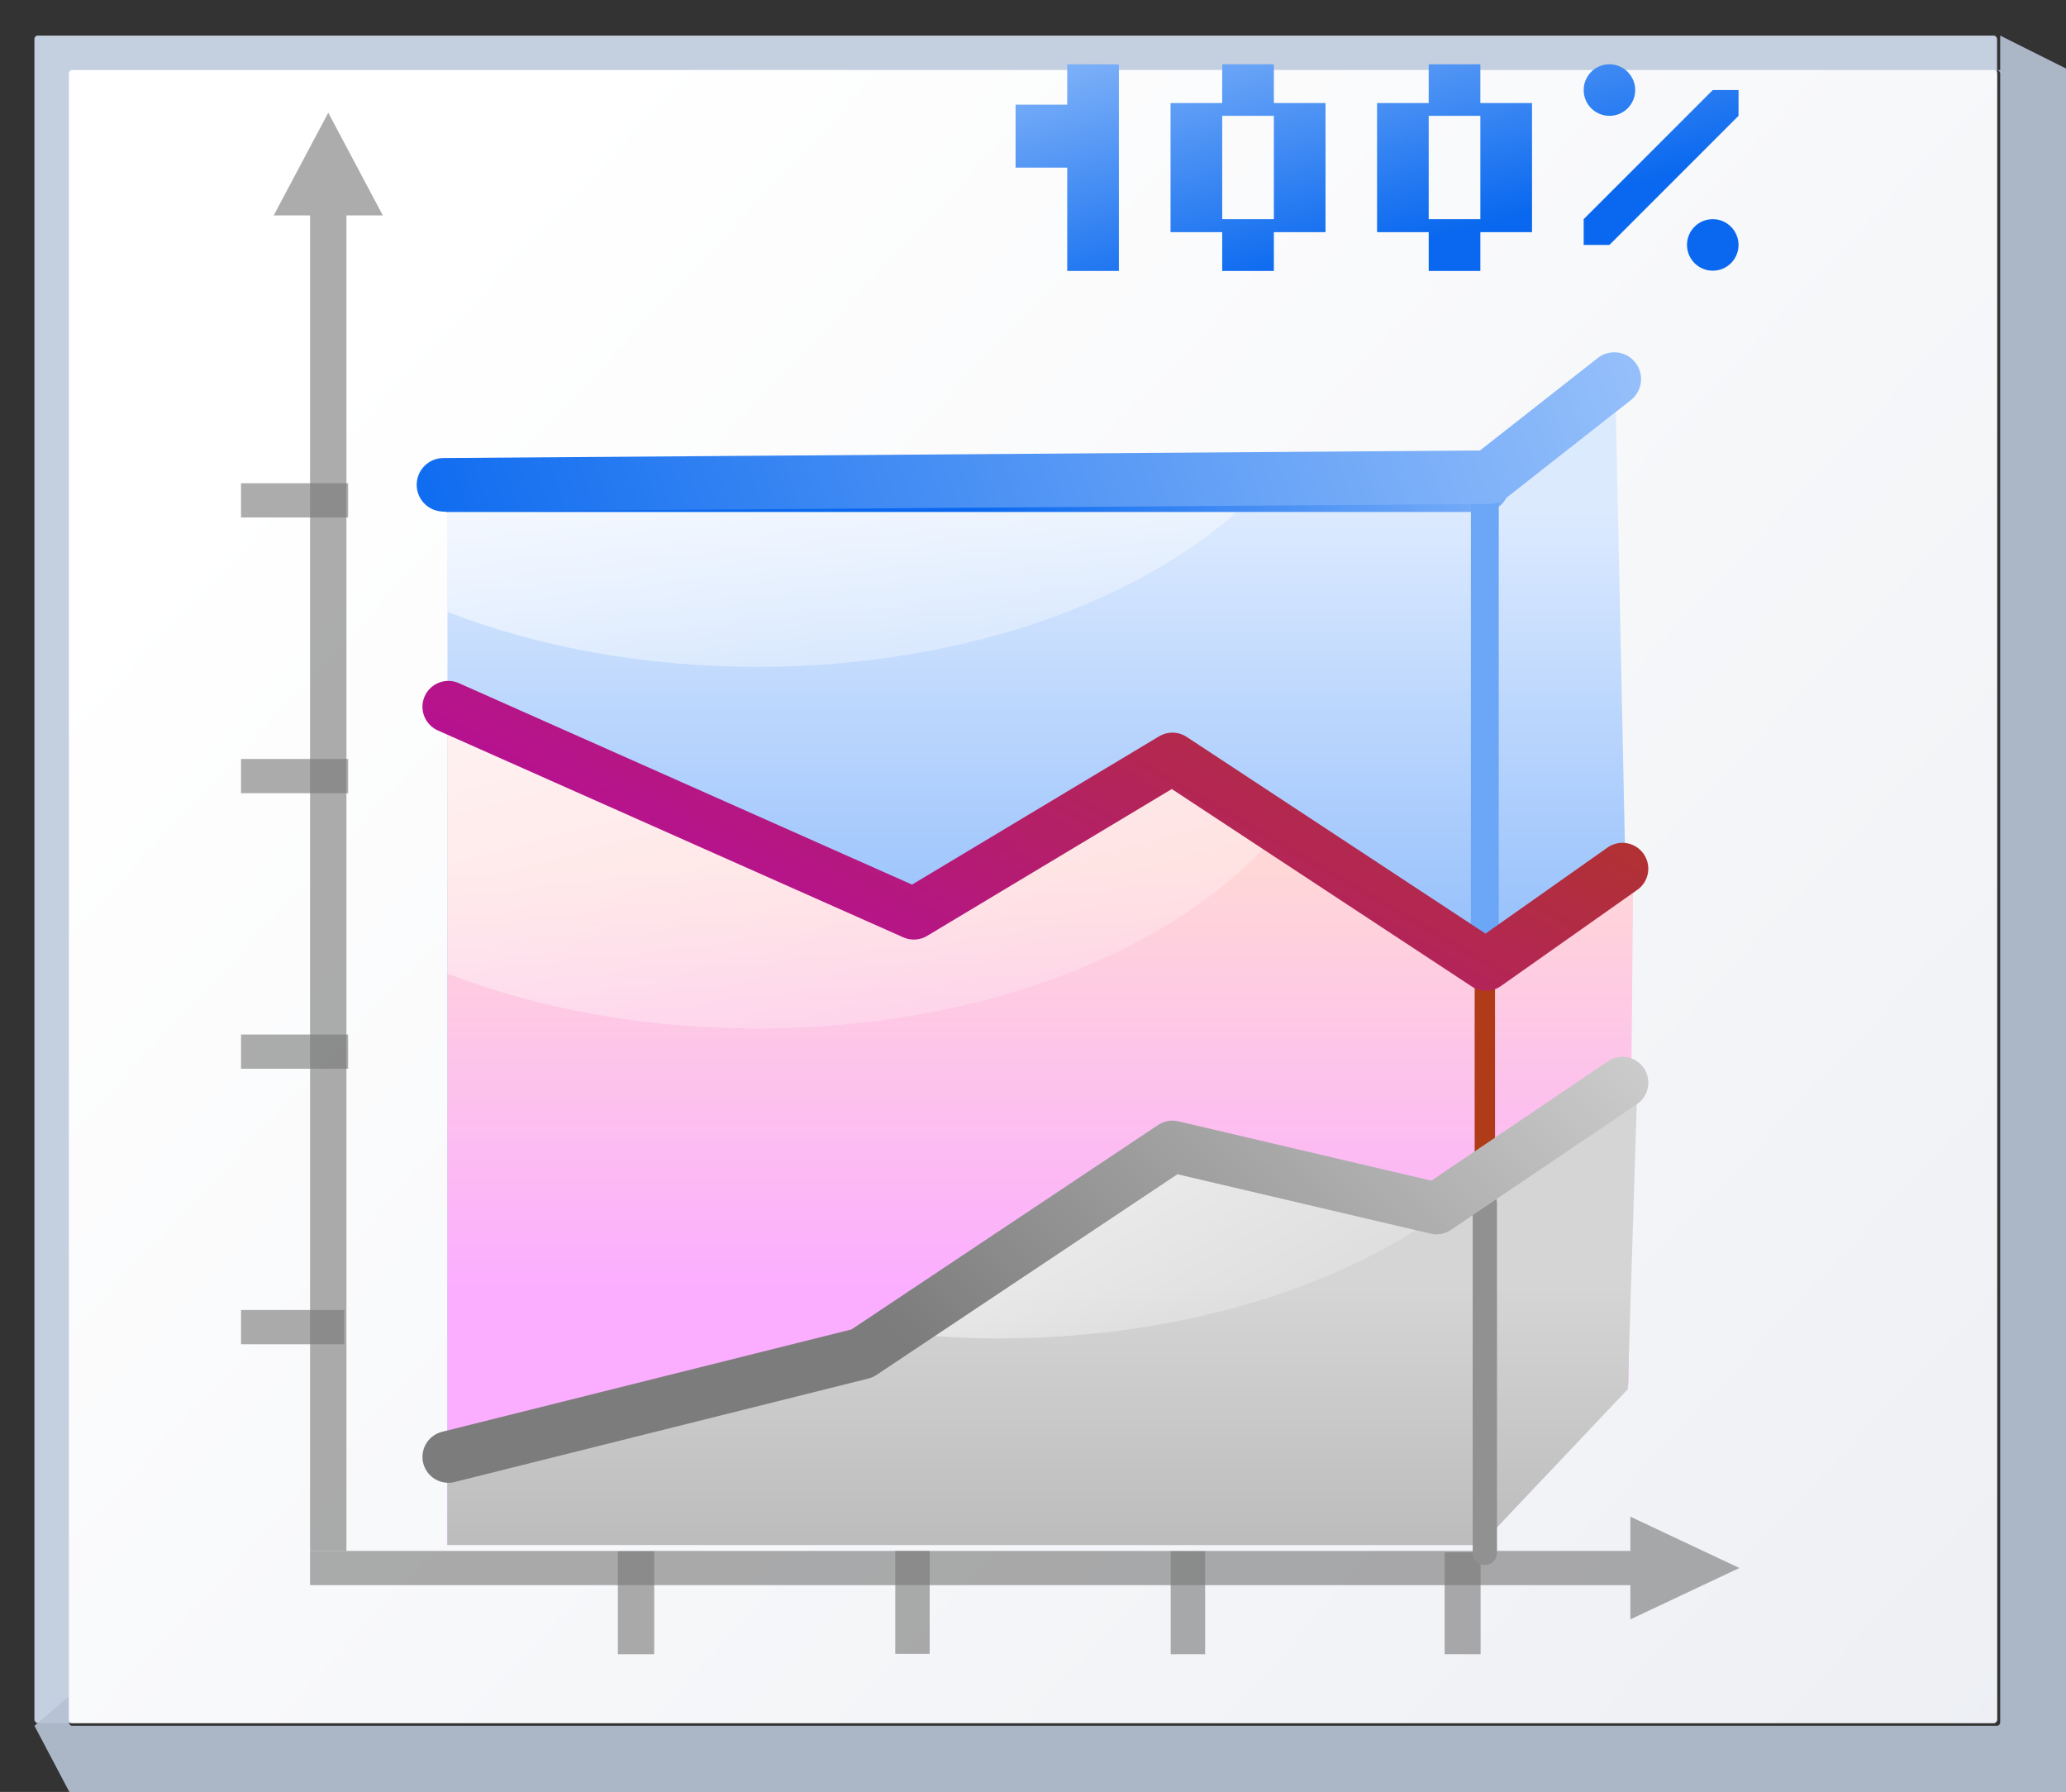 <svg height="111" viewBox="0 0 33.867 29.369" width="128" xmlns="http://www.w3.org/2000/svg" xmlns:xlink="http://www.w3.org/1999/xlink"><rect x="0" y="0" width="33.867" height="29.369" fill="#333333" stroke="none"/><linearGradient id="a"><stop offset="0" stop-color="#fff"/><stop offset="1" stop-color="#fff" stop-opacity="0"/></linearGradient><linearGradient id="b"><stop offset="0" stop-color="#0968ef"/><stop offset="1" stop-color="#aecffc"/></linearGradient><linearGradient id="c" gradientUnits="userSpaceOnUse" x1="4.515" x2="40.639" y1="274.423" y2="308.289"><stop offset="0" stop-color="#fff"/><stop offset="1" stop-color="#e6e9ef"/></linearGradient><linearGradient id="d" gradientUnits="userSpaceOnUse" x1="27.241" x2="43.662" xlink:href="#e" y1="38.516" y2="22.095"/><linearGradient id="e"><stop offset="0" stop-color="#7c7c7c"/><stop offset="1" stop-color="#d5d5d5"/></linearGradient><linearGradient id="f" gradientUnits="userSpaceOnUse" x1="24.866" x2="39.891" y1="36.491" y2="10.467"><stop offset="0" stop-color="#b900c4"/><stop offset="1" stop-color="#ae4300"/></linearGradient><linearGradient id="g" gradientUnits="userSpaceOnUse" x1="12.997" x2="53.438" xlink:href="#b" y1="17.913" y2="3.757"/><linearGradient id="h" gradientUnits="userSpaceOnUse" x1="10.252" x2="9.508" xlink:href="#b" y1="285.418" y2="282.641"/><linearGradient id="i" gradientUnits="userSpaceOnUse" x1="7.6" x2="12.117" xlink:href="#b" y1="286.742" y2="284.134"/><linearGradient id="j" gradientUnits="userSpaceOnUse" x1="5.668" x2="7.134" xlink:href="#a" y1="285.143" y2="290.611"/><linearGradient id="k" gradientUnits="userSpaceOnUse" x1="9.895" x2="11.218" xlink:href="#a" y1="291.764" y2="294.057"/><linearGradient id="l" gradientUnits="userSpaceOnUse" x1="8.056" x2="8.056" xlink:href="#e" y1="300.328" y2="293.161"/><linearGradient id="m" gradientUnits="userSpaceOnUse" x1="6.835" x2="8.608" xlink:href="#a" y1="285.75" y2="292.367"/><linearGradient id="n" gradientUnits="userSpaceOnUse" x1="8.056" x2="8.056" y1="293.173" y2="289.953"><stop offset="0" stop-color="#fbaeff"/><stop offset="1" stop-color="#ffd7d7"/></linearGradient><linearGradient id="o" gradientUnits="userSpaceOnUse" x1="7.972" x2="7.972" y1="290.391" y2="287.206"><stop offset="0" stop-color="#99c2fc"/><stop offset="1" stop-color="#dceafe"/></linearGradient><g transform="translate(0 -267.631)"><rect fill="#c4cfe0" height="27.657" rx=".055" ry=".058" width="32.173" x=".564" y="268.214"/><path d="m123.73 2.201v2.135c-.067 0-.135-0-.201 0 .112.003.201.096.201.213v101.971c0 .118-.091.213-.205.213h-119.053c-.114 0-.207-.095-.207-.213v-1.613l-2.133 1.828 2.133 4.043.215.223h123.305l.213-.223v-106.221l-.213-.221h.213z" fill="#b6c2d4" fill-opacity=".917" transform="matrix(.265 0 0 .265 0 267.631)"/><rect fill="url(#c)" height="27.093" rx=".055" ry=".057" width="31.608" x="1.129" y="268.778"/><path d="m5.381 269.478-.298.561-.596 1.122h.596l-0 21.887h.596l0-21.887h.596l-.596-1.122z" fill="#797979" opacity=".614"/><path d="m3.951 289.101h1.693v.561h-1.693z" fill="#787878" fill-opacity=".616"/><path d="m3.951 284.586h1.756v.561h-1.756z" fill="#787878" fill-opacity=".616"/><path d="m3.951 280.07h1.756v.561h-1.756z" fill="#787878" fill-opacity=".616"/><path d="m28.513 293.329-.596.281-1.191.561v-.561l-21.643 0v-.561l21.643-0v-.561l1.191.561z" fill="#797979" opacity=".614"/><g fill="#787878" fill-opacity=".616"><path d="m-294.742-10.724h1.687v.596h-1.687z" transform="matrix(0 -1 -1 0 0 0)"/><path d="m-294.742-19.755h1.687v.564h-1.687z" transform="matrix(0 -1 -1 0 0 0)"/><path d="m-294.742-24.271h1.671v.59h-1.671z" transform="matrix(0 -1 -1 0 0 0)"/><path d="m-294.736-15.24h1.687v.564h-1.687z" transform="matrix(0 -1 -1 0 0 0)"/><path d="m3.951 275.551h1.756v.561h-1.756z"/></g><g transform="matrix(2.133 0 0 2.133 -.847 -336.599)"><g stroke-width=".265"><path d="m3.836 287.012v8.136c2.646-.383 5.292-.457 7.937 0l1.113-5.321-.076-3.636-1.037.821z" fill="url(#o)" fill-rule="evenodd"/><path d="m3.836 295.148v-6.35l3.572 1.587 1.984-1.191 2.479 1.619 1.077-.732-.036 3.832-1.139 1.234z" fill="url(#n)" fill-rule="evenodd"/><path d="m3.836 288.798v1.96c.691.267 1.507.422 2.381.422 1.71 0 3.2-.591 3.959-1.46l-.784-.524-1.984 1.191z" fill="url(#m)" opacity=".975"/><path d="m3.836 295.148v-.794l3.572-.794 1.984-1.587 1.796.404.379.173 1.415-.984-.075 2.385-1.134 1.198z" fill="url(#l)" fill-rule="evenodd"/><path d="m9.393 291.973-1.95 1.56c.206.018.415.028.629.028 1.448 0 2.737-.424 3.559-1.082z" fill="url(#k)" opacity=".53"/><path d="m3.836 287.012v.967c.691.267 1.507.422 2.381.422 1.662 0 3.113-.56 3.891-1.389z" fill="url(#j)" opacity=".921"/><path d="m3.836 286.814c-.11.005-.194.098-.189.208.005.11.098.194.208.189h7.938c.072.001.138-.037.174-.098.036-.062.036-.138 0-.2-.036-.062-.103-.099-.174-.098h-7.938c-.006-0-.012-0-.019 0z" fill="url(#i)" fill-rule="evenodd"/><path d="m8.599 283.771v.31h-.397v.484h.397v.794h.397v-1.587zm1.191 0v.298h-.397v.992h.397v.298h.397v-.298h.397v-.992h-.397v-.298zm1.587 0v.298h-.397v.992h.397v.298h.397v-.298h.397v-.992h-.397v-.298zm1.389 0c-.11 0-.198.089-.198.198 0 .11.089.198.198.198.11 0 .198-.089.198-.198s-.089-.198-.198-.198zm.794.198-.992.992v.198h.198l.992-.992v-.198zm-3.77.198h.397v.794h-.397zm1.587 0h.397v.794h-.397zm2.183.794c-.11 0-.198.089-.198.198s.089.198.198.198c.11 0 .198-.089.198-.198s-.089-.198-.198-.198z" fill="url(#h)"/></g><g fill="none" stroke-linecap="round" transform="matrix(.265 0 0 .265 0 283.242)"><path d="m44.56 27.093v-13.286" stroke="#6ca6f7" stroke-width=".807"/><path d="m44.56 35.283v-7.122" stroke="#af3b18" stroke-width=".591"/><path d="m44.56 45.156v-10.14" stroke="#919191" stroke-width=".705"/><g stroke-linejoin="round"><path d="m14.5 42.375 12-3 9-6 7.657 1.796 5.394-3.646" stroke="url(#d)" stroke-width="1.5"/><path d="m14.5 20.625 13.5 6 7.5-4.5 9.094 5.985 3.956-2.79" stroke="url(#f)" stroke-width="1.5"/><path d="m14.359 14.189 30.331-.221 3.624-2.845" stroke="url(#g)" stroke-width="1.552"/></g></g></g></g></svg>